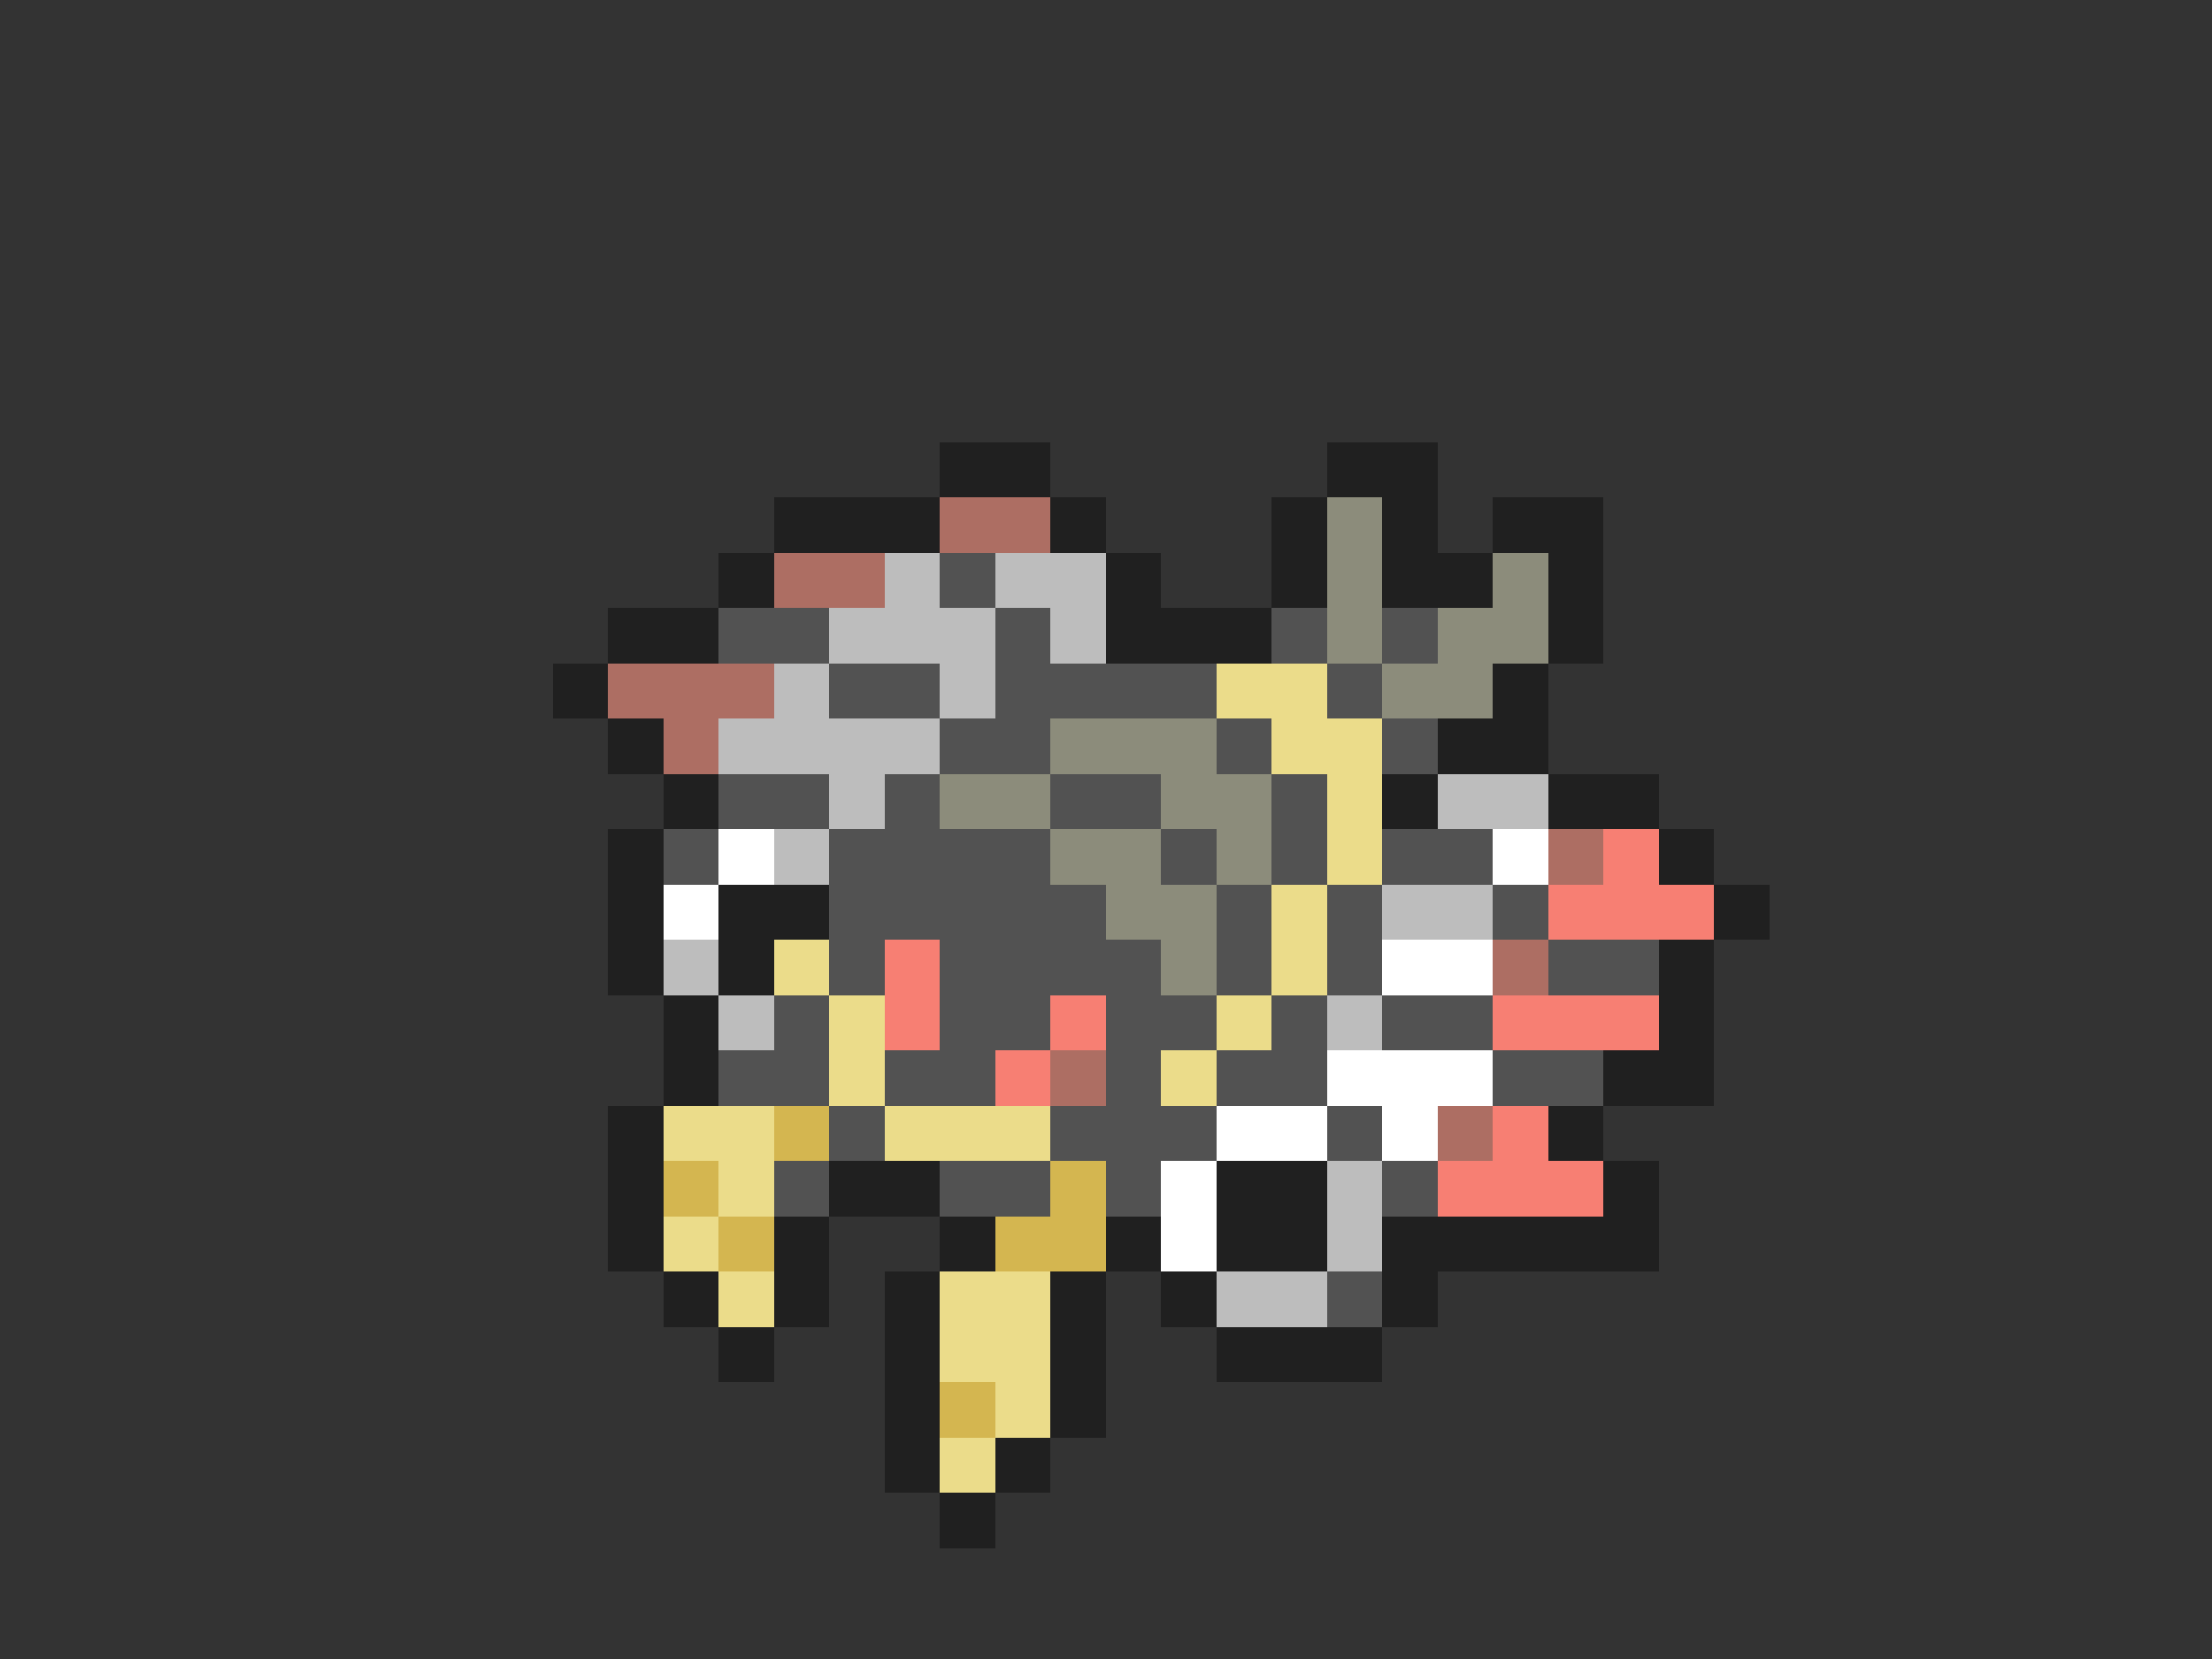 <svg xmlns="http://www.w3.org/2000/svg" viewBox="0 -0.5 40 30" shape-rendering="crispEdges">
<rect x="0" y="-0.5" width="40" height="30" fill="#333333" stroke="none"/>
<path stroke="#202020" d="M17 8h2M24 8h2M14 9h3M19 9h1M23 9h1M25 9h1M27 9h2M13 10h1M20 10h1M23 10h1M25 10h2M28 10h1M11 11h2M20 11h3M28 11h1M10 12h1M27 12h1M11 13h1M26 13h2M12 14h1M25 14h1M28 14h2M11 15h1M30 15h1M11 16h1M13 16h2M31 16h1M11 17h1M13 17h1M30 17h1M12 18h1M30 18h1M12 19h1M29 19h2M11 20h1M28 20h1M11 21h1M15 21h2M22 21h2M29 21h1M11 22h1M14 22h1M17 22h1M20 22h1M22 22h2M25 22h5M12 23h1M14 23h1M16 23h1M19 23h1M21 23h1M25 23h1M13 24h1M16 24h1M19 24h1M22 24h3M16 25h1M19 25h1M16 26h1M18 26h1M17 27h1" />
<path stroke="#ad6e63" d="M17 9h2M14 10h2M11 12h3M12 13h1M28 15h1M27 17h1M19 19h1M26 20h1" />
<path stroke="#8c8c7b" d="M24 9h1M24 10h1M27 10h1M24 11h1M26 11h2M25 12h2M19 13h3M17 14h2M21 14h2M19 15h2M22 15h1M20 16h2M21 17h1" />
<path stroke="#bdbdbd" d="M16 10h1M18 10h2M15 11h3M19 11h1M14 12h1M17 12h1M13 13h4M15 14h1M26 14h2M14 15h1M25 16h2M12 17h1M13 18h1M24 18h1M24 21h1M24 22h1M22 23h2" />
<path stroke="#525252" d="M17 10h1M13 11h2M18 11h1M23 11h1M25 11h1M15 12h2M18 12h4M24 12h1M17 13h2M22 13h1M25 13h1M13 14h2M16 14h1M19 14h2M23 14h1M12 15h1M15 15h4M21 15h1M23 15h1M25 15h2M15 16h5M22 16h1M24 16h1M27 16h1M15 17h1M17 17h4M22 17h1M24 17h1M28 17h2M14 18h1M17 18h2M20 18h2M23 18h1M25 18h2M13 19h2M16 19h2M20 19h1M22 19h2M27 19h2M15 20h1M19 20h3M24 20h1M14 21h1M17 21h2M20 21h1M25 21h1M24 23h1" />
<path stroke="#ebdc8a" d="M22 12h2M23 13h2M24 14h1M24 15h1M23 16h1M14 17h1M23 17h1M15 18h1M22 18h1M15 19h1M21 19h1M12 20h2M16 20h3M13 21h1M12 22h1M13 23h1M17 23h2M17 24h2M18 25h1M17 26h1" />
<path stroke="#ffffff" d="M13 15h1M27 15h1M12 16h1M25 17h2M24 19h3M22 20h2M25 20h1M21 21h1M21 22h1" />
<path stroke="#f77f73" d="M29 15h1M28 16h3M16 17h1M16 18h1M19 18h1M27 18h3M18 19h1M27 20h1M26 21h3" />
<path stroke="#d4b650" d="M14 20h1M12 21h1M19 21h1M13 22h1M18 22h2M17 25h1" />
</svg>